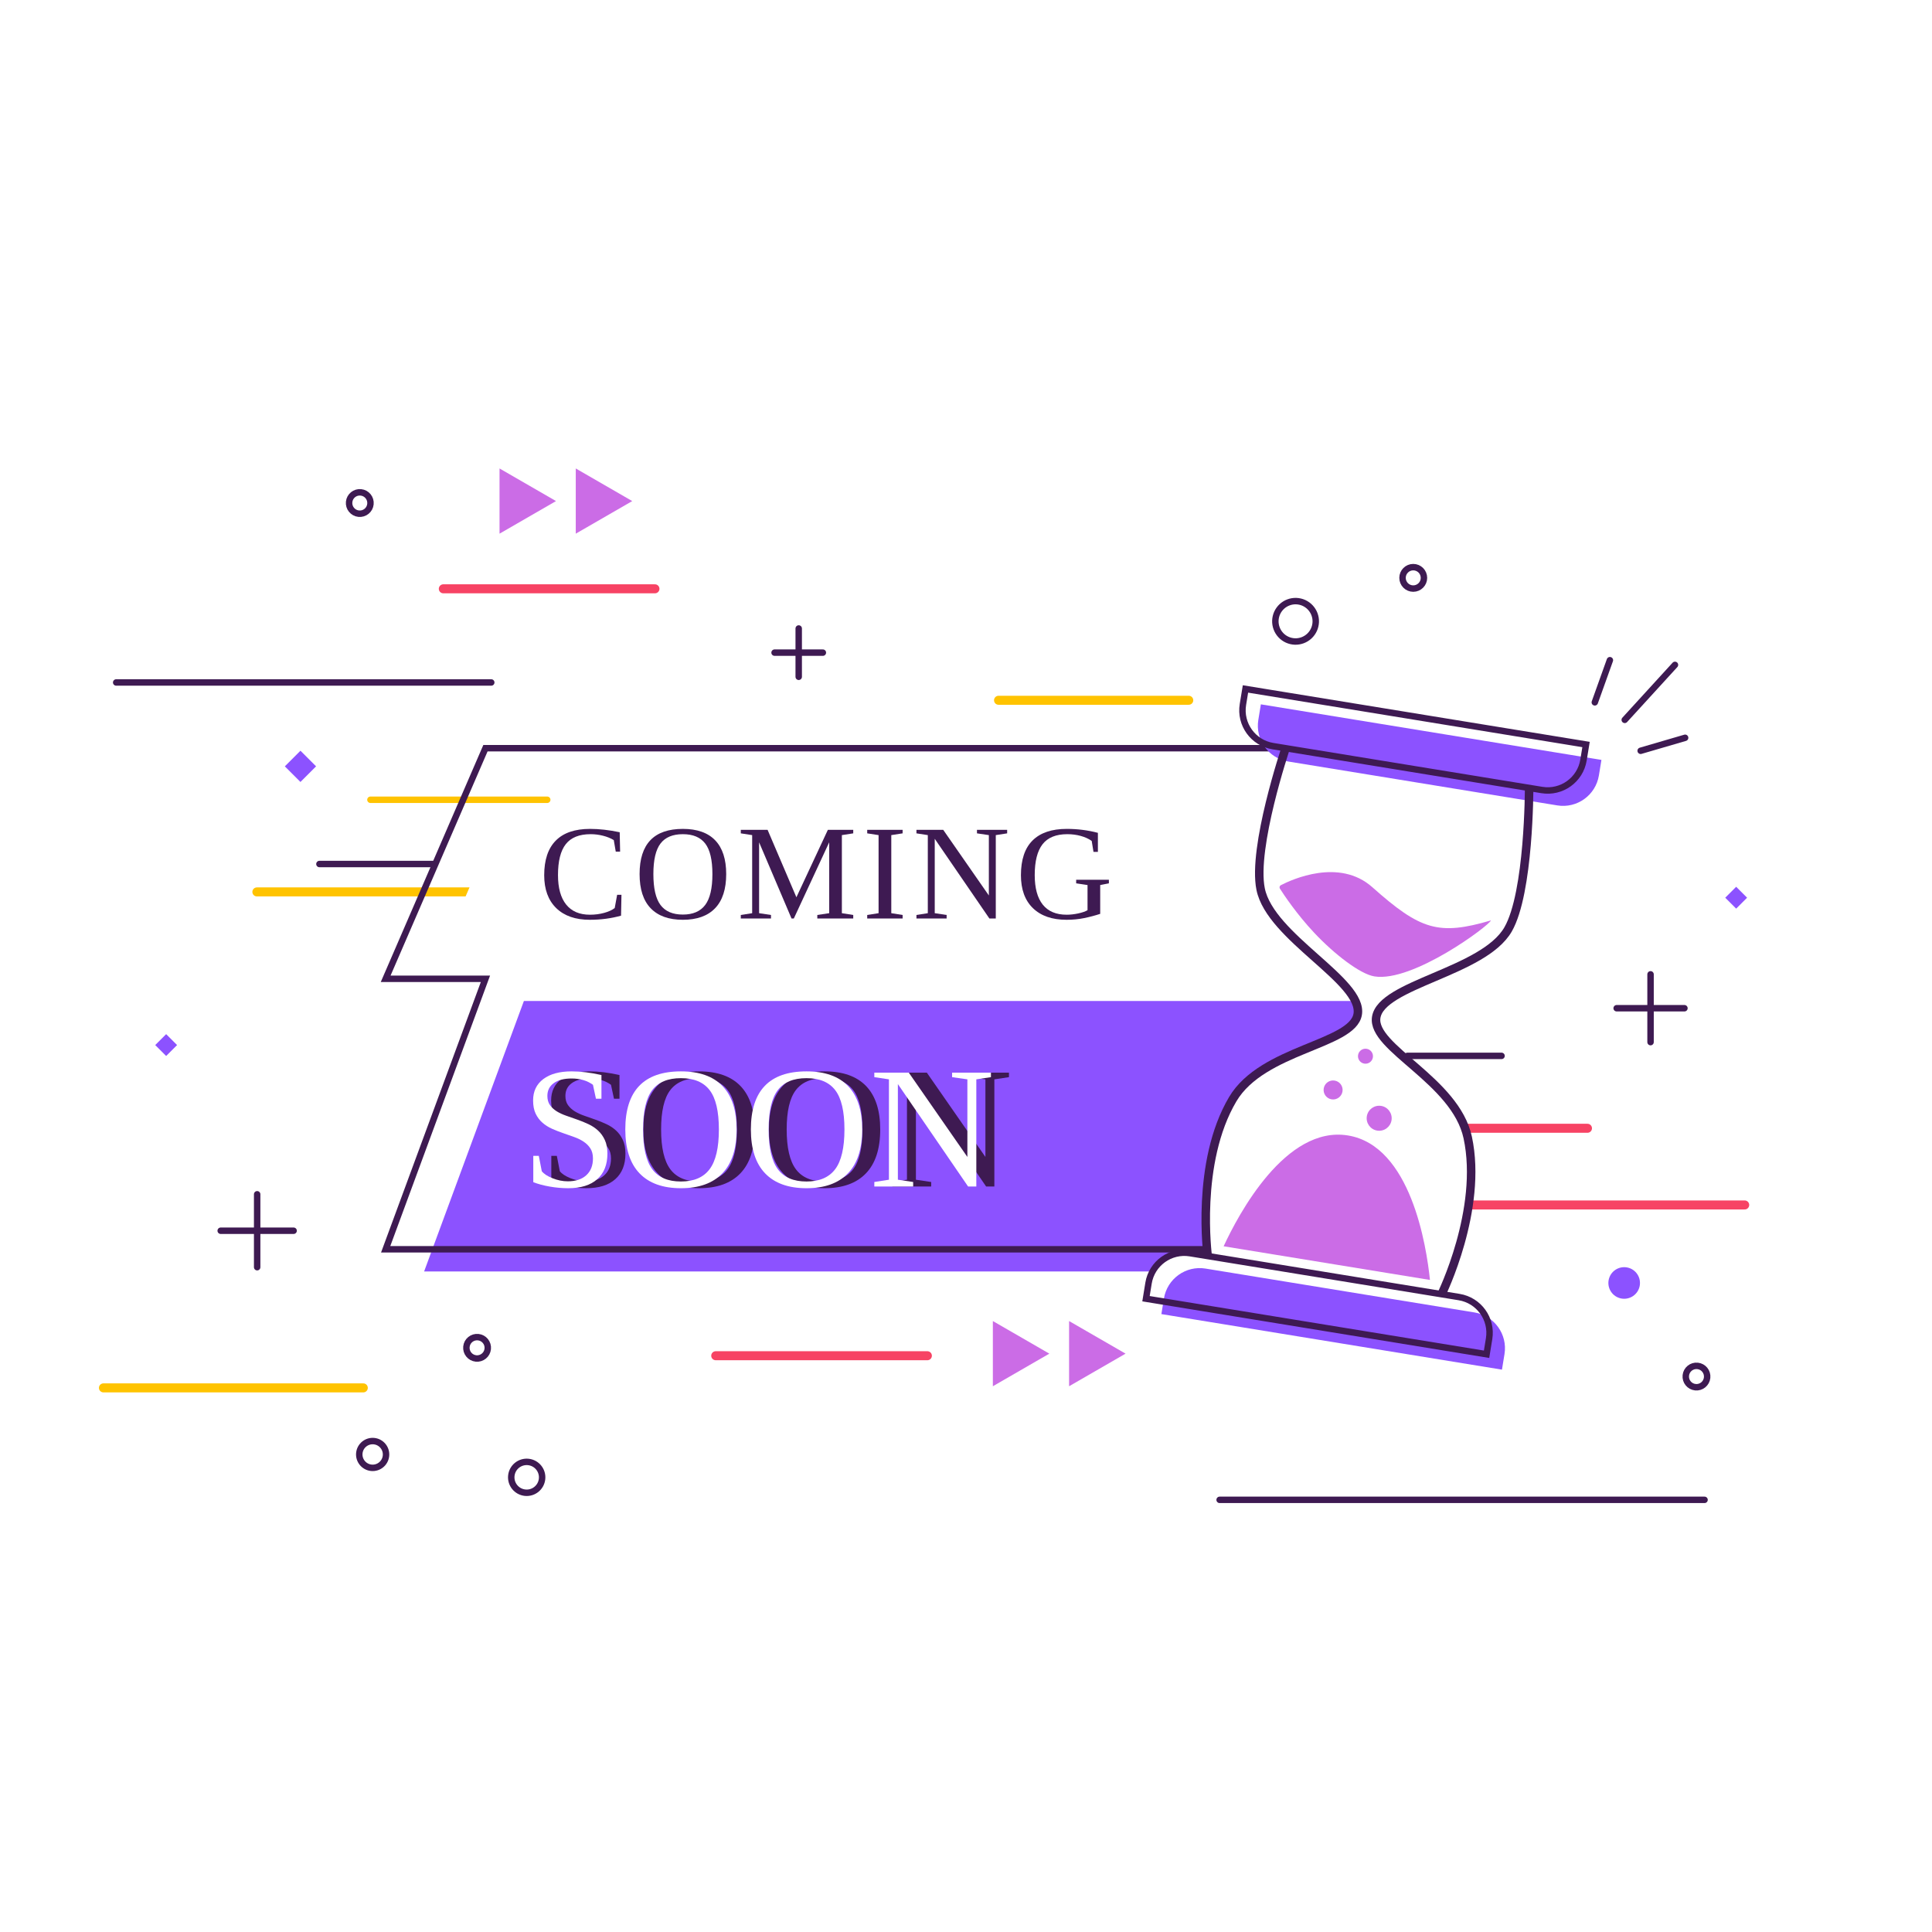<svg xmlns="http://www.w3.org/2000/svg" xmlns:xlink="http://www.w3.org/1999/xlink" width="1080" zoomAndPan="magnify" viewBox="0 0 810 810" height="1080" preserveAspectRatio="xMidYMid meet" version="1.0"><defs><g/><clipPath id="cce79d5eeb"><path d="M 0 144.895 L 810 144.895 L 810 684.895 L 0 684.895 Z M 0 144.895 " clip-rule="nonzero"/></clipPath></defs><rect x="-81" width="972" fill="#ffffff" y="-81" height="972" fill-opacity="1"/><rect x="-81" width="972" fill="#ffffff" y="-81" height="972" fill-opacity="1"/><g clip-path="url(#cce79d5eeb)"><path fill="#ffffff" d="M 0 144.895 L 810 144.895 L 810 684.895 L 0 684.895 Z M 0 144.895 " fill-opacity="1" fill-rule="nonzero"/></g><path stroke-linecap="round" transform="matrix(1.08, 0, 0, 1.08, 0, 144.896)" fill="none" stroke-linejoin="miter" d="M 636.9 157.29 L 654.163 152.248 " stroke="#3e1a52" stroke-width="2.5" stroke-opacity="1" stroke-miterlimit="10"/><path stroke-linecap="round" transform="matrix(1.08, 0, 0, 1.08, 0, 144.896)" fill="none" stroke-linejoin="miter" d="M 624.957 122.123 L 619.101 138.486 " stroke="#3e1a52" stroke-width="2.5" stroke-opacity="1" stroke-miterlimit="10"/><path stroke-linecap="round" transform="matrix(1.08, 0, 0, 1.08, 0, 144.896)" fill="none" stroke-linejoin="miter" d="M 630.722 145.286 L 650.221 123.943 " stroke="#3e1a52" stroke-width="2.5" stroke-opacity="1" stroke-miterlimit="10"/><path fill="#cb6ce6" d="M 439.938 567.523 L 416.262 553.855 L 416.262 581.191 Z M 439.938 567.523 " fill-opacity="1" fill-rule="nonzero"/><path fill="#cb6ce6" d="M 471.898 567.523 L 448.219 553.855 L 448.219 581.191 Z M 471.898 567.523 " fill-opacity="1" fill-rule="nonzero"/><path fill="#cb6ce6" d="M 233.105 210.078 L 209.43 196.406 L 209.43 223.746 Z M 233.105 210.078 " fill-opacity="1" fill-rule="nonzero"/><path fill="#cb6ce6" d="M 265.07 210.078 L 241.391 196.406 L 241.391 223.746 Z M 265.07 210.078 " fill-opacity="1" fill-rule="nonzero"/><path stroke-linecap="round" transform="matrix(1.08, 0, 0, 1.08, 0, 144.896)" fill="none" stroke-linejoin="miter" d="M 300.684 119.19 L 319.437 119.19 " stroke="#3e1a52" stroke-width="2.5" stroke-opacity="1" stroke-miterlimit="10"/><path stroke-linecap="round" transform="matrix(1.08, 0, 0, 1.08, 0, 144.896)" fill="none" stroke-linejoin="miter" d="M 310.059 128.569 L 310.059 109.815 " stroke="#3e1a52" stroke-width="2.5" stroke-opacity="1" stroke-miterlimit="10"/><path stroke-linecap="round" transform="matrix(1.08, 0, 0, 1.08, 0, 144.896)" fill="none" stroke-linejoin="miter" d="M 627.582 257.229 L 653.899 257.229 " stroke="#3e1a52" stroke-width="2.5" stroke-opacity="1" stroke-miterlimit="10"/><path stroke-linecap="round" transform="matrix(1.08, 0, 0, 1.08, 0, 144.896)" fill="none" stroke-linejoin="miter" d="M 640.741 270.387 L 640.741 244.071 " stroke="#3e1a52" stroke-width="2.5" stroke-opacity="1" stroke-miterlimit="10"/><path stroke-linecap="round" transform="matrix(1.08, 0, 0, 1.08, 0, 144.896)" fill="none" stroke-linejoin="miter" d="M 85.673 343.608 L 113.983 343.608 " stroke="#3e1a52" stroke-width="2.5" stroke-opacity="1" stroke-miterlimit="10"/><path stroke-linecap="round" transform="matrix(1.08, 0, 0, 1.08, 0, 144.896)" fill="none" stroke-linejoin="miter" d="M 99.83 357.761 L 99.83 329.451 " stroke="#3e1a52" stroke-width="2.5" stroke-opacity="1" stroke-miterlimit="10"/><path stroke-linecap="round" transform="matrix(1.08, 0, 0, 1.08, 0, 144.896)" fill="none" stroke-linejoin="miter" d="M 172.096 94.411 L 254.25 94.411 " stroke="#f74364" stroke-width="3.5" stroke-opacity="1" stroke-miterlimit="10"/><path stroke-linecap="round" transform="matrix(1.08, 0, 0, 1.08, 0, 144.896)" fill="none" stroke-linejoin="miter" d="M 277.847 392.128 L 360.004 392.128 " stroke="#f74364" stroke-width="3.5" stroke-opacity="1" stroke-miterlimit="10"/><path stroke-linecap="round" transform="matrix(1.08, 0, 0, 1.08, 0, 144.896)" fill="none" stroke-linejoin="miter" d="M 45.103 130.771 L 190.705 130.771 " stroke="#3e1a52" stroke-width="2.5" stroke-opacity="1" stroke-miterlimit="10"/><path stroke-linecap="round" transform="matrix(1.08, 0, 0, 1.08, 0, 144.896)" fill="none" stroke-linejoin="miter" d="M 99.722 212.076 L 192.278 212.076 " stroke="#ffc300" stroke-width="3.5" stroke-opacity="1" stroke-miterlimit="10"/><path stroke-linecap="round" transform="matrix(1.08, 0, 0, 1.08, 0, 144.896)" fill="none" stroke-linejoin="miter" d="M 123.998 201.247 L 168.555 201.247 " stroke="#3e1a52" stroke-width="2.5" stroke-opacity="1" stroke-miterlimit="10"/><path stroke-linecap="round" transform="matrix(1.08, 0, 0, 1.08, 0, 144.896)" fill="none" stroke-linejoin="miter" d="M 546.343 275.729 L 582.896 275.729 " stroke="#3e1a52" stroke-width="2.5" stroke-opacity="1" stroke-miterlimit="10"/><path fill="#ffffff" d="M 562.609 403.863 L 604.168 307.812 C 604.168 307.375 604.168 307.156 604.168 307.188 L 224.902 307.188 L 183.074 403.863 Z M 562.609 403.863 " fill-opacity="1" fill-rule="nonzero"/><path fill="#8c52ff" d="M 581.395 455.297 C 578.465 452.977 575.969 450.086 574.285 446.734 C 572.664 443.508 571.82 439.965 571.602 436.367 C 571.25 430.73 572.27 425.086 573.953 419.664 L 219.645 419.664 L 177.812 533.07 L 553.027 533.07 L 583.953 457.125 C 583.074 456.551 582.219 455.949 581.395 455.297 Z M 581.395 455.297 " fill-opacity="1" fill-rule="nonzero"/><path stroke-linecap="round" transform="matrix(1.08, 0, 0, 1.08, 0, 144.896)" fill="none" stroke-linejoin="miter" d="M 143.801 176.304 L 212.435 176.304 " stroke="#ffc300" stroke-width="2.5" stroke-opacity="1" stroke-miterlimit="10"/><path stroke-linecap="butt" transform="matrix(1.08, 0, 0, 1.08, 0, 144.896)" fill="none" stroke-linejoin="miter" d="M 539.62 156.871 C 539.62 156.466 539.62 156.267 539.62 156.296 L 188.448 156.296 L 149.714 245.807 L 188.448 245.807 L 149.714 350.816 L 501.136 350.816 L 539.62 246.487 C 539.62 246.259 539.62 246.035 539.62 245.807 " stroke="#3e1a52" stroke-width="2.5" stroke-opacity="1" stroke-miterlimit="10"/><g fill="#ffffff" fill-opacity="1"><g transform="translate(231.231, 385.077)"><g><path d="M 21.438 0.547 C 15.414 0.547 10.723 -1.086 7.359 -4.359 C 4.004 -7.641 2.328 -12.234 2.328 -18.141 C 2.328 -24.535 3.941 -29.367 7.172 -32.641 C 10.398 -35.922 15.191 -37.562 21.547 -37.562 C 25.41 -37.562 29.555 -37.094 33.984 -36.156 L 34.156 -28.031 L 32.328 -28.031 L 31.5 -32.859 C 30.207 -33.648 28.707 -34.258 27 -34.688 C 25.289 -35.125 23.551 -35.344 21.781 -35.344 C 17.031 -35.344 13.562 -33.945 11.375 -31.156 C 9.195 -28.375 8.109 -24.055 8.109 -18.203 C 8.109 -12.805 9.25 -8.688 11.531 -5.844 C 13.812 -3 17.133 -1.578 21.5 -1.578 C 23.602 -1.578 25.586 -1.832 27.453 -2.344 C 29.316 -2.852 30.797 -3.531 31.891 -4.375 L 32.906 -9.922 L 34.719 -9.922 L 34.547 -1.188 C 30.484 -0.031 26.113 0.547 21.438 0.547 Z M 21.438 0.547 "/></g></g></g><g fill="#ffffff" fill-opacity="1"><g transform="translate(271.222, 385.077)"><g><path d="M 8.109 -18.609 C 8.109 -12.648 9.102 -8.332 11.094 -5.656 C 13.094 -2.977 16.219 -1.641 20.469 -1.641 C 24.695 -1.641 27.816 -2.977 29.828 -5.656 C 31.848 -8.332 32.859 -12.648 32.859 -18.609 C 32.859 -24.547 31.852 -28.816 29.844 -31.422 C 27.844 -34.035 24.719 -35.344 20.469 -35.344 C 16.207 -35.344 13.082 -34.035 11.094 -31.422 C 9.102 -28.816 8.109 -24.547 8.109 -18.609 Z M 2.328 -18.609 C 2.328 -31.242 8.375 -37.562 20.469 -37.562 C 26.457 -37.562 30.984 -35.957 34.047 -32.75 C 37.109 -29.551 38.641 -24.836 38.641 -18.609 C 38.641 -12.297 37.086 -7.523 33.984 -4.297 C 30.891 -1.066 26.383 0.547 20.469 0.547 C 14.582 0.547 10.086 -1.062 6.984 -4.281 C 3.879 -7.5 2.328 -12.273 2.328 -18.609 Z M 2.328 -18.609 "/></g></g></g><g fill="#ffffff" fill-opacity="1"><g transform="translate(314.343, 385.077)"><g><path d="M 23.875 0 L 22.906 0 L 9.312 -31.938 L 9.312 -2.219 L 14.297 -1.469 L 14.297 0 L 1.641 0 L 1.641 -1.469 L 6.406 -2.219 L 6.406 -34.953 L 1.641 -35.688 L 1.641 -37.156 L 12.875 -37.156 L 24.953 -8.891 L 38.141 -37.156 L 48.781 -37.156 L 48.781 -35.688 L 44.016 -34.953 L 44.016 -2.219 L 48.781 -1.469 L 48.781 0 L 33.719 0 L 33.719 -1.469 L 38.703 -2.219 L 38.703 -31.938 Z M 23.875 0 "/></g></g></g><g fill="#ffffff" fill-opacity="1"><g transform="translate(366.935, 385.077)"><g><path d="M 12.141 -2.219 L 16.891 -1.469 L 16.891 0 L 2.047 0 L 2.047 -1.469 L 6.812 -2.219 L 6.812 -34.953 L 2.047 -35.688 L 2.047 -37.156 L 16.891 -37.156 L 16.891 -35.688 L 12.141 -34.953 Z M 12.141 -2.219 "/></g></g></g><g fill="#ffffff" fill-opacity="1"><g transform="translate(387.982, 385.077)"><g><path d="M 32 -34.953 L 27.016 -35.688 L 27.016 -37.156 L 39.672 -37.156 L 39.672 -35.688 L 34.906 -34.953 L 34.906 0 L 32.219 0 L 9.312 -33.406 L 9.312 -2.219 L 14.297 -1.469 L 14.297 0 L 1.641 0 L 1.641 -1.469 L 6.406 -2.219 L 6.406 -34.953 L 1.641 -35.688 L 1.641 -37.156 L 12.875 -37.156 L 32 -9.641 Z M 32 -34.953 "/></g></g></g><g fill="#ffffff" fill-opacity="1"><g transform="translate(431.103, 385.077)"><g><path d="M 35.562 -1.938 C 33.426 -1.238 31.203 -0.648 28.891 -0.172 C 26.586 0.305 24.102 0.547 21.438 0.547 C 15.414 0.547 10.723 -1.078 7.359 -4.328 C 4.004 -7.578 2.328 -12.18 2.328 -18.141 C 2.328 -24.641 3.957 -29.5 7.219 -32.719 C 10.477 -35.945 15.254 -37.562 21.547 -37.562 C 26.055 -37.562 30.406 -37.008 34.594 -35.906 L 34.594 -27.922 L 32.75 -27.922 L 32 -32.516 C 30.719 -33.422 29.188 -34.117 27.406 -34.609 C 25.625 -35.098 23.75 -35.344 21.781 -35.344 C 17.051 -35.344 13.586 -33.938 11.391 -31.125 C 9.203 -28.312 8.109 -24.004 8.109 -18.203 C 8.109 -12.754 9.234 -8.617 11.484 -5.797 C 13.742 -2.984 17.082 -1.578 21.5 -1.578 C 23.051 -1.578 24.676 -1.758 26.375 -2.125 C 28.07 -2.5 29.363 -2.945 30.25 -3.469 L 30.25 -14.016 L 25.484 -14.734 L 25.484 -16.234 L 39.203 -16.234 L 39.203 -14.734 L 35.562 -14.016 Z M 35.562 -1.938 "/></g></g></g><g fill="#3e1a52" fill-opacity="1"><g transform="translate(225.831, 385.077)"><g><path d="M 21.438 0.547 C 15.414 0.547 10.723 -1.086 7.359 -4.359 C 4.004 -7.641 2.328 -12.234 2.328 -18.141 C 2.328 -24.535 3.941 -29.367 7.172 -32.641 C 10.398 -35.922 15.191 -37.562 21.547 -37.562 C 25.41 -37.562 29.555 -37.094 33.984 -36.156 L 34.156 -28.031 L 32.328 -28.031 L 31.5 -32.859 C 30.207 -33.648 28.707 -34.258 27 -34.688 C 25.289 -35.125 23.551 -35.344 21.781 -35.344 C 17.031 -35.344 13.562 -33.945 11.375 -31.156 C 9.195 -28.375 8.109 -24.055 8.109 -18.203 C 8.109 -12.805 9.25 -8.688 11.531 -5.844 C 13.812 -3 17.133 -1.578 21.5 -1.578 C 23.602 -1.578 25.586 -1.832 27.453 -2.344 C 29.316 -2.852 30.797 -3.531 31.891 -4.375 L 32.906 -9.922 L 34.719 -9.922 L 34.547 -1.188 C 30.484 -0.031 26.113 0.547 21.438 0.547 Z M 21.438 0.547 "/></g></g></g><g fill="#3e1a52" fill-opacity="1"><g transform="translate(265.822, 385.077)"><g><path d="M 8.109 -18.609 C 8.109 -12.648 9.102 -8.332 11.094 -5.656 C 13.094 -2.977 16.219 -1.641 20.469 -1.641 C 24.695 -1.641 27.816 -2.977 29.828 -5.656 C 31.848 -8.332 32.859 -12.648 32.859 -18.609 C 32.859 -24.547 31.852 -28.816 29.844 -31.422 C 27.844 -34.035 24.719 -35.344 20.469 -35.344 C 16.207 -35.344 13.082 -34.035 11.094 -31.422 C 9.102 -28.816 8.109 -24.547 8.109 -18.609 Z M 2.328 -18.609 C 2.328 -31.242 8.375 -37.562 20.469 -37.562 C 26.457 -37.562 30.984 -35.957 34.047 -32.75 C 37.109 -29.551 38.641 -24.836 38.641 -18.609 C 38.641 -12.297 37.086 -7.523 33.984 -4.297 C 30.891 -1.066 26.383 0.547 20.469 0.547 C 14.582 0.547 10.086 -1.062 6.984 -4.281 C 3.879 -7.5 2.328 -12.273 2.328 -18.609 Z M 2.328 -18.609 "/></g></g></g><g fill="#3e1a52" fill-opacity="1"><g transform="translate(308.943, 385.077)"><g><path d="M 23.875 0 L 22.906 0 L 9.312 -31.938 L 9.312 -2.219 L 14.297 -1.469 L 14.297 0 L 1.641 0 L 1.641 -1.469 L 6.406 -2.219 L 6.406 -34.953 L 1.641 -35.688 L 1.641 -37.156 L 12.875 -37.156 L 24.953 -8.891 L 38.141 -37.156 L 48.781 -37.156 L 48.781 -35.688 L 44.016 -34.953 L 44.016 -2.219 L 48.781 -1.469 L 48.781 0 L 33.719 0 L 33.719 -1.469 L 38.703 -2.219 L 38.703 -31.938 Z M 23.875 0 "/></g></g></g><g fill="#3e1a52" fill-opacity="1"><g transform="translate(361.535, 385.077)"><g><path d="M 12.141 -2.219 L 16.891 -1.469 L 16.891 0 L 2.047 0 L 2.047 -1.469 L 6.812 -2.219 L 6.812 -34.953 L 2.047 -35.688 L 2.047 -37.156 L 16.891 -37.156 L 16.891 -35.688 L 12.141 -34.953 Z M 12.141 -2.219 "/></g></g></g><g fill="#3e1a52" fill-opacity="1"><g transform="translate(382.582, 385.077)"><g><path d="M 32 -34.953 L 27.016 -35.688 L 27.016 -37.156 L 39.672 -37.156 L 39.672 -35.688 L 34.906 -34.953 L 34.906 0 L 32.219 0 L 9.312 -33.406 L 9.312 -2.219 L 14.297 -1.469 L 14.297 0 L 1.641 0 L 1.641 -1.469 L 6.406 -2.219 L 6.406 -34.953 L 1.641 -35.688 L 1.641 -37.156 L 12.875 -37.156 L 32 -9.641 Z M 32 -34.953 "/></g></g></g><g fill="#3e1a52" fill-opacity="1"><g transform="translate(425.703, 385.077)"><g><path d="M 35.562 -1.938 C 33.426 -1.238 31.203 -0.648 28.891 -0.172 C 26.586 0.305 24.102 0.547 21.438 0.547 C 15.414 0.547 10.723 -1.078 7.359 -4.328 C 4.004 -7.578 2.328 -12.18 2.328 -18.141 C 2.328 -24.641 3.957 -29.5 7.219 -32.719 C 10.477 -35.945 15.254 -37.562 21.547 -37.562 C 26.055 -37.562 30.406 -37.008 34.594 -35.906 L 34.594 -27.922 L 32.75 -27.922 L 32 -32.516 C 30.719 -33.422 29.188 -34.117 27.406 -34.609 C 25.625 -35.098 23.75 -35.344 21.781 -35.344 C 17.051 -35.344 13.586 -33.938 11.391 -31.125 C 9.203 -28.312 8.109 -24.004 8.109 -18.203 C 8.109 -12.754 9.234 -8.617 11.484 -5.797 C 13.742 -2.984 17.082 -1.578 21.5 -1.578 C 23.051 -1.578 24.676 -1.758 26.375 -2.125 C 28.07 -2.5 29.363 -2.945 30.25 -3.469 L 30.25 -14.016 L 25.484 -14.734 L 25.484 -16.234 L 39.203 -16.234 L 39.203 -14.734 L 35.562 -14.016 Z M 35.562 -1.938 "/></g></g></g><g fill="#3e1a52" fill-opacity="1"><g transform="translate(226.19, 497.445)"><g><path d="M 4.953 -12.844 L 7.266 -12.844 L 8.516 -6.406 C 9.391 -5.289 10.898 -4.305 13.047 -3.453 C 15.191 -2.598 17.312 -2.172 19.406 -2.172 C 22.727 -2.172 25.316 -3.02 27.172 -4.719 C 29.035 -6.414 29.969 -8.758 29.969 -11.75 C 29.969 -13.457 29.602 -14.867 28.875 -15.984 C 28.156 -17.098 27.207 -18.039 26.031 -18.812 C 24.863 -19.582 23.531 -20.234 22.031 -20.766 C 20.539 -21.305 19.004 -21.848 17.422 -22.391 C 15.848 -22.93 14.312 -23.535 12.812 -24.203 C 11.32 -24.867 9.988 -25.711 8.812 -26.734 C 7.633 -27.754 6.68 -29.016 5.953 -30.516 C 5.234 -32.023 4.875 -33.883 4.875 -36.094 C 4.875 -39.895 6.297 -42.875 9.141 -45.031 C 11.992 -47.188 15.945 -48.266 21 -48.266 C 24.844 -48.266 29.02 -47.754 33.531 -46.734 L 33.531 -36.812 L 31.219 -36.812 L 29.969 -42.641 C 27.551 -44.398 24.562 -45.281 21 -45.281 C 17.82 -45.281 15.336 -44.633 13.547 -43.344 C 11.754 -42.051 10.859 -40.266 10.859 -37.984 C 10.859 -36.441 11.219 -35.16 11.938 -34.141 C 12.664 -33.117 13.613 -32.242 14.781 -31.516 C 15.957 -30.797 17.301 -30.176 18.812 -29.656 C 20.32 -29.133 21.863 -28.594 23.438 -28.031 C 25.02 -27.477 26.562 -26.848 28.062 -26.141 C 29.57 -25.441 30.914 -24.551 32.094 -23.469 C 33.27 -22.395 34.219 -21.078 34.938 -19.516 C 35.664 -17.961 36.031 -16.051 36.031 -13.781 C 36.031 -9.176 34.613 -5.609 31.781 -3.078 C 28.957 -0.547 24.891 0.719 19.578 0.719 C 17.016 0.719 14.438 0.488 11.844 0.031 C 9.258 -0.414 6.961 -1.031 4.953 -1.812 Z M 4.953 -12.844 "/></g></g></g><g fill="#3e1a52" fill-opacity="1"><g transform="translate(266.735, 497.445)"><g><path d="M 10.438 -23.922 C 10.438 -16.254 11.719 -10.695 14.281 -7.25 C 16.844 -3.812 20.852 -2.094 26.312 -2.094 C 31.738 -2.094 35.742 -3.812 38.328 -7.25 C 40.922 -10.695 42.219 -16.254 42.219 -23.922 C 42.219 -31.535 40.93 -37.02 38.359 -40.375 C 35.785 -43.738 31.77 -45.422 26.312 -45.422 C 20.82 -45.422 16.801 -43.738 14.25 -40.375 C 11.707 -37.02 10.438 -31.535 10.438 -23.922 Z M 2.984 -23.922 C 2.984 -40.148 10.758 -48.266 26.312 -48.266 C 34 -48.266 39.812 -46.207 43.75 -42.094 C 47.688 -37.977 49.656 -31.922 49.656 -23.922 C 49.656 -15.805 47.66 -9.672 43.672 -5.516 C 39.691 -1.359 33.906 0.719 26.312 0.719 C 18.738 0.719 12.957 -1.352 8.969 -5.5 C 4.977 -9.645 2.984 -15.785 2.984 -23.922 Z M 2.984 -23.922 "/></g></g></g><g fill="#3e1a52" fill-opacity="1"><g transform="translate(319.382, 497.445)"><g><path d="M 10.438 -23.922 C 10.438 -16.254 11.719 -10.695 14.281 -7.25 C 16.844 -3.812 20.852 -2.094 26.312 -2.094 C 31.738 -2.094 35.742 -3.812 38.328 -7.25 C 40.922 -10.695 42.219 -16.254 42.219 -23.922 C 42.219 -31.535 40.93 -37.02 38.359 -40.375 C 35.785 -43.738 31.77 -45.422 26.312 -45.422 C 20.82 -45.422 16.801 -43.738 14.25 -40.375 C 11.707 -37.02 10.438 -31.535 10.438 -23.922 Z M 2.984 -23.922 C 2.984 -40.148 10.758 -48.266 26.312 -48.266 C 34 -48.266 39.812 -46.207 43.75 -42.094 C 47.688 -37.977 49.656 -31.922 49.656 -23.922 C 49.656 -15.805 47.66 -9.672 43.672 -5.516 C 39.691 -1.359 33.906 0.719 26.312 0.719 C 18.738 0.719 12.957 -1.352 8.969 -5.5 C 4.977 -9.645 2.984 -15.785 2.984 -23.922 Z M 2.984 -23.922 "/></g></g></g><g fill="#3e1a52" fill-opacity="1"><g transform="translate(372.03, 497.445)"><g><path d="M 41.109 -44.922 L 34.703 -45.844 L 34.703 -47.734 L 50.984 -47.734 L 50.984 -45.844 L 44.859 -44.922 L 44.859 0 L 41.406 0 L 11.969 -42.938 L 11.969 -2.844 L 18.375 -1.891 L 18.375 0 L 2.094 0 L 2.094 -1.891 L 8.219 -2.844 L 8.219 -44.922 L 2.094 -45.844 L 2.094 -47.734 L 16.547 -47.734 L 41.109 -12.391 Z M 41.109 -44.922 "/></g></g></g><g fill="#ffffff" fill-opacity="1"><g transform="translate(218.63, 497.445)"><g><path d="M 4.953 -12.844 L 7.266 -12.844 L 8.516 -6.406 C 9.391 -5.289 10.898 -4.305 13.047 -3.453 C 15.191 -2.598 17.312 -2.172 19.406 -2.172 C 22.727 -2.172 25.316 -3.02 27.172 -4.719 C 29.035 -6.414 29.969 -8.758 29.969 -11.75 C 29.969 -13.457 29.602 -14.867 28.875 -15.984 C 28.156 -17.098 27.207 -18.039 26.031 -18.812 C 24.863 -19.582 23.531 -20.234 22.031 -20.766 C 20.539 -21.305 19.004 -21.848 17.422 -22.391 C 15.848 -22.93 14.312 -23.535 12.812 -24.203 C 11.32 -24.867 9.988 -25.711 8.812 -26.734 C 7.633 -27.754 6.68 -29.016 5.953 -30.516 C 5.234 -32.023 4.875 -33.883 4.875 -36.094 C 4.875 -39.895 6.297 -42.875 9.141 -45.031 C 11.992 -47.188 15.945 -48.266 21 -48.266 C 24.844 -48.266 29.02 -47.754 33.531 -46.734 L 33.531 -36.812 L 31.219 -36.812 L 29.969 -42.641 C 27.551 -44.398 24.562 -45.281 21 -45.281 C 17.82 -45.281 15.336 -44.633 13.547 -43.344 C 11.754 -42.051 10.859 -40.266 10.859 -37.984 C 10.859 -36.441 11.219 -35.16 11.938 -34.141 C 12.664 -33.117 13.613 -32.242 14.781 -31.516 C 15.957 -30.797 17.301 -30.176 18.812 -29.656 C 20.32 -29.133 21.863 -28.594 23.438 -28.031 C 25.02 -27.477 26.562 -26.848 28.062 -26.141 C 29.57 -25.441 30.914 -24.551 32.094 -23.469 C 33.27 -22.395 34.219 -21.078 34.938 -19.516 C 35.664 -17.961 36.031 -16.051 36.031 -13.781 C 36.031 -9.176 34.613 -5.609 31.781 -3.078 C 28.957 -0.547 24.891 0.719 19.578 0.719 C 17.016 0.719 14.438 0.488 11.844 0.031 C 9.258 -0.414 6.961 -1.031 4.953 -1.812 Z M 4.953 -12.844 "/></g></g></g><g fill="#ffffff" fill-opacity="1"><g transform="translate(259.175, 497.445)"><g><path d="M 10.438 -23.922 C 10.438 -16.254 11.719 -10.695 14.281 -7.25 C 16.844 -3.812 20.852 -2.094 26.312 -2.094 C 31.738 -2.094 35.742 -3.812 38.328 -7.25 C 40.922 -10.695 42.219 -16.254 42.219 -23.922 C 42.219 -31.535 40.93 -37.02 38.359 -40.375 C 35.785 -43.738 31.77 -45.422 26.312 -45.422 C 20.82 -45.422 16.801 -43.738 14.25 -40.375 C 11.707 -37.02 10.438 -31.535 10.438 -23.922 Z M 2.984 -23.922 C 2.984 -40.148 10.758 -48.266 26.312 -48.266 C 34 -48.266 39.812 -46.207 43.75 -42.094 C 47.688 -37.977 49.656 -31.922 49.656 -23.922 C 49.656 -15.805 47.66 -9.672 43.672 -5.516 C 39.691 -1.359 33.906 0.719 26.312 0.719 C 18.738 0.719 12.957 -1.352 8.969 -5.5 C 4.977 -9.645 2.984 -15.785 2.984 -23.922 Z M 2.984 -23.922 "/></g></g></g><g fill="#ffffff" fill-opacity="1"><g transform="translate(311.822, 497.445)"><g><path d="M 10.438 -23.922 C 10.438 -16.254 11.719 -10.695 14.281 -7.25 C 16.844 -3.812 20.852 -2.094 26.312 -2.094 C 31.738 -2.094 35.742 -3.812 38.328 -7.25 C 40.922 -10.695 42.219 -16.254 42.219 -23.922 C 42.219 -31.535 40.93 -37.02 38.359 -40.375 C 35.785 -43.738 31.77 -45.422 26.312 -45.422 C 20.82 -45.422 16.801 -43.738 14.25 -40.375 C 11.707 -37.02 10.438 -31.535 10.438 -23.922 Z M 2.984 -23.922 C 2.984 -40.148 10.758 -48.266 26.312 -48.266 C 34 -48.266 39.812 -46.207 43.75 -42.094 C 47.688 -37.977 49.656 -31.922 49.656 -23.922 C 49.656 -15.805 47.66 -9.672 43.672 -5.516 C 39.691 -1.359 33.906 0.719 26.312 0.719 C 18.738 0.719 12.957 -1.352 8.969 -5.5 C 4.977 -9.645 2.984 -15.785 2.984 -23.922 Z M 2.984 -23.922 "/></g></g></g><g fill="#ffffff" fill-opacity="1"><g transform="translate(364.47, 497.445)"><g><path d="M 41.109 -44.922 L 34.703 -45.844 L 34.703 -47.734 L 50.984 -47.734 L 50.984 -45.844 L 44.859 -44.922 L 44.859 0 L 41.406 0 L 11.969 -42.938 L 11.969 -2.844 L 18.375 -1.891 L 18.375 0 L 2.094 0 L 2.094 -1.891 L 8.219 -2.844 L 8.219 -44.922 L 2.094 -45.844 L 2.094 -47.734 L 16.547 -47.734 L 41.109 -12.391 Z M 41.109 -44.922 "/></g></g></g><path stroke-linecap="round" transform="matrix(1.08, 0, 0, 1.08, 0, 144.896)" fill="none" stroke-linejoin="miter" d="M 543.453 303.833 L 616.251 303.833 " stroke="#f74364" stroke-width="3.5" stroke-opacity="1" stroke-miterlimit="10"/><path stroke-linecap="round" transform="matrix(1.08, 0, 0, 1.08, 0, 144.896)" fill="none" stroke-linejoin="miter" d="M 537.93 333.6 L 677.29 333.6 " stroke="#f74364" stroke-width="3.5" stroke-opacity="1" stroke-miterlimit="10"/><path stroke-linecap="round" transform="matrix(1.08, 0, 0, 1.08, 0, 144.896)" fill="none" stroke-linejoin="miter" d="M 387.634 137.68 L 461.469 137.68 " stroke="#ffc300" stroke-width="3.5" stroke-opacity="1" stroke-miterlimit="10"/><path fill="#ffffff" d="M 604.309 542.785 C 604.309 542.785 621.863 507.102 615.344 476.871 C 610.18 452.938 575.027 439.41 576.98 426.555 C 579.113 412.539 621.914 407.605 632.262 389.676 C 641.148 374.27 641.09 330.344 641.09 330.344 L 539.008 313.691 C 539.008 313.691 524.992 355.32 528.523 372.754 C 532.633 393.043 571.648 411.324 569.215 425.289 C 566.984 438.102 529.352 439.754 516.852 460.805 C 501.062 487.395 506.367 526.809 506.367 526.809 Z M 604.309 542.785 " fill-opacity="1" fill-rule="nonzero"/><path fill="#ffffff" d="M 590.016 332.492 C 590.016 332.492 616.941 350.297 625.617 382.34 C 635.41 365.426 632.293 339.391 632.293 339.391 Z M 590.016 332.492 " fill-opacity="1" fill-rule="nonzero"/><path fill="#ffffff" d="M 611.754 543.801 L 577.738 538.254 L 533 530.953 L 498.98 525.406 C 490.695 524.055 482.879 529.676 481.527 537.965 L 480.465 544.484 L 529.488 552.48 L 574.227 559.781 L 623.25 567.777 L 624.312 561.258 C 625.664 552.969 620.043 545.152 611.754 543.801 Z M 611.754 543.801 " fill-opacity="1" fill-rule="nonzero"/><path fill="#8c52ff" d="M 622.383 310.594 L 577.645 303.297 L 528.621 295.297 L 527.559 301.816 C 526.207 310.105 531.828 317.922 540.117 319.273 L 574.133 324.82 L 618.871 332.121 L 652.887 337.668 C 661.176 339.02 668.988 333.398 670.344 325.109 L 671.406 318.59 Z M 622.383 310.594 " fill-opacity="1" fill-rule="nonzero"/><path fill="#8c52ff" d="M 618.211 550.254 L 584.191 544.707 L 539.453 537.406 L 505.438 531.859 C 497.148 530.508 489.332 536.129 487.98 544.418 L 486.918 550.938 L 535.941 558.934 L 580.68 566.234 L 629.703 574.23 L 630.766 567.711 C 632.121 559.422 626.496 551.609 618.211 550.254 Z M 618.211 550.254 " fill-opacity="1" fill-rule="nonzero"/><path stroke-linecap="butt" transform="matrix(1.08, 0, 0, 1.08, 0, 144.896)" fill="none" stroke-linejoin="miter" d="M 570.305 147.449 L 528.881 140.689 L 483.489 133.285 L 482.501 139.322 C 481.25 146.997 486.458 154.23 494.13 155.482 L 525.629 160.622 L 567.054 167.378 L 598.55 172.517 C 606.225 173.769 613.462 168.564 614.714 160.889 L 615.697 154.853 Z M 570.305 147.449 " stroke="#3e1a52" stroke-width="2.5" stroke-opacity="1" stroke-miterlimit="10"/><path stroke-linecap="butt" transform="matrix(1.08, 0, 0, 1.08, 0, 144.896)" fill="none" stroke-linejoin="miter" d="M 566.439 369.356 L 534.943 364.22 L 493.519 357.46 L 462.019 352.324 C 454.348 351.073 447.11 356.278 445.859 363.953 L 444.875 369.989 L 490.267 377.393 L 531.691 384.153 L 577.083 391.557 L 578.067 385.52 C 579.319 377.845 574.114 370.608 566.439 369.356 Z M 566.439 369.356 " stroke="#3e1a52" stroke-width="2.5" stroke-opacity="1" stroke-miterlimit="10"/><path stroke-linecap="butt" transform="matrix(1.08, 0, 0, 1.08, 0, 144.896)" fill="none" stroke-linejoin="miter" d="M 499.081 156.292 C 499.081 156.292 486.104 194.837 489.374 210.98 C 493.179 229.766 529.304 246.693 527.051 259.623 C 524.986 271.487 490.14 273.017 478.566 292.508 C 463.947 317.128 468.859 353.623 468.859 353.623 " stroke="#3e1a52" stroke-width="3.3" stroke-opacity="1" stroke-miterlimit="10"/><path stroke-linecap="butt" transform="matrix(1.08, 0, 0, 1.08, 0, 144.896)" fill="none" stroke-linejoin="miter" d="M 593.602 171.711 C 593.602 171.711 593.656 212.383 585.424 226.648 C 575.846 243.25 536.216 247.818 534.241 260.795 C 532.429 272.698 564.981 285.224 569.763 307.384 C 575.799 335.376 559.541 368.416 559.541 368.416 " stroke="#3e1a52" stroke-width="3.3" stroke-opacity="1" stroke-miterlimit="10"/><path fill="#cb6ce6" d="M 536.996 371.121 C 536.469 371.395 536.293 372.059 536.609 372.559 C 538.309 375.223 543.641 383.246 550.996 391.082 C 559.379 400.008 570.215 408.383 576.207 409.359 C 592.352 411.996 624.539 387.922 625.082 385.887 C 603.211 392.305 595.586 389.98 575.363 371.969 C 561.48 359.602 541.566 368.754 536.996 371.121 Z M 536.996 371.121 " fill-opacity="1" fill-rule="nonzero"/><path fill="#cb6ce6" d="M 599.516 536.621 C 598.062 522.508 591.539 480.355 565.141 476.047 C 538.992 471.781 519.195 509.164 513.012 522.508 Z M 599.516 536.621 " fill-opacity="1" fill-rule="nonzero"/><path fill="#cb6ce6" d="M 583.402 469.676 C 582.934 472.535 580.238 474.473 577.383 474.008 C 574.523 473.543 572.586 470.848 573.051 467.988 C 573.52 465.133 576.211 463.191 579.07 463.656 C 581.93 464.125 583.867 466.82 583.402 469.676 Z M 583.402 469.676 " fill-opacity="1" fill-rule="nonzero"/><path fill="#cb6ce6" d="M 562.844 457.609 C 562.488 459.781 560.441 461.258 558.27 460.902 C 556.098 460.547 554.625 458.5 554.98 456.328 C 555.332 454.156 557.383 452.684 559.555 453.039 C 561.727 453.391 563.199 455.438 562.844 457.609 Z M 562.844 457.609 " fill-opacity="1" fill-rule="nonzero"/><path fill="#cb6ce6" d="M 575.586 443.328 C 575.309 445.043 573.691 446.207 571.977 445.926 C 570.262 445.648 569.098 444.031 569.379 442.316 C 569.656 440.602 571.273 439.438 572.988 439.715 C 574.703 439.996 575.867 441.613 575.586 443.328 Z M 575.586 443.328 " fill-opacity="1" fill-rule="nonzero"/><path fill="#ffffff" d="M 586.305 452.062 C 586.305 452.062 603.07 459.926 608.262 478.32 C 612.594 493.68 608.707 504.875 608.707 504.875 C 608.707 504.875 603.934 485.254 601.586 479.211 C 595.355 463.188 586.305 452.062 586.305 452.062 Z M 586.305 452.062 " fill-opacity="1" fill-rule="nonzero"/><path stroke-linecap="round" transform="matrix(1.08, 0, 0, 1.08, 0, 144.896)" fill="none" stroke-linejoin="miter" d="M 40.155 404.61 L 141.03 404.61 " stroke="#ffc300" stroke-width="3.5" stroke-opacity="1" stroke-miterlimit="10"/><path stroke-linecap="round" transform="matrix(1.08, 0, 0, 1.08, 0, 144.896)" fill="none" stroke-linejoin="miter" d="M 473.456 448.075 L 661.701 448.075 " stroke="#3e1a52" stroke-width="2.5" stroke-opacity="1" stroke-miterlimit="10"/><path stroke-linecap="butt" transform="matrix(1.08, 0, 0, 1.08, 0, 144.896)" fill-opacity="1" fill="#ffffff" fill-rule="nonzero" stroke-linejoin="miter" d="M 189.341 389.484 C 189.102 391.77 187.059 393.43 184.773 393.192 C 182.487 392.957 180.827 390.909 181.066 388.624 C 181.301 386.341 183.348 384.681 185.634 384.916 C 187.92 385.155 189.58 387.198 189.341 389.484 Z M 189.341 389.484 " stroke="#3e1a52" stroke-width="2.5" stroke-opacity="1" stroke-miterlimit="10"/><path stroke-linecap="butt" transform="matrix(1.08, 0, 0, 1.08, 0, 144.896)" fill-opacity="1" fill="#ffffff" fill-rule="nonzero" stroke-linejoin="miter" d="M 143.808 61.537 C 143.573 63.822 141.526 65.483 139.24 65.248 C 136.957 65.009 135.294 62.965 135.532 60.679 C 135.771 58.393 137.815 56.733 140.101 56.972 C 142.386 57.207 144.047 59.254 143.808 61.537 Z M 143.808 61.537 " stroke="#3e1a52" stroke-width="2.5" stroke-opacity="1" stroke-miterlimit="10"/><path stroke-linecap="butt" transform="matrix(1.08, 0, 0, 1.08, 0, 144.896)" fill-opacity="1" fill="#ffffff" fill-rule="nonzero" stroke-linejoin="miter" d="M 662.706 400.642 C 662.467 402.925 660.424 404.589 658.138 404.35 C 655.852 404.111 654.192 402.068 654.431 399.782 C 654.666 397.496 656.709 395.836 658.995 396.074 C 661.281 396.309 662.941 398.357 662.706 400.642 Z M 662.706 400.642 " stroke="#3e1a52" stroke-width="2.5" stroke-opacity="1" stroke-miterlimit="10"/><path stroke-linecap="butt" transform="matrix(1.08, 0, 0, 1.08, 0, 144.896)" fill-opacity="1" fill="#ffffff" fill-rule="nonzero" stroke-linejoin="miter" d="M 552.778 90.161 C 552.778 92.461 550.915 94.324 548.618 94.324 C 546.322 94.324 544.459 92.457 544.459 90.161 C 544.459 87.864 546.322 86.001 548.618 86.001 C 550.919 86.001 552.778 87.864 552.778 90.161 Z M 552.778 90.161 " stroke="#3e1a52" stroke-width="2.5" stroke-opacity="1" stroke-miterlimit="10"/><path stroke-linecap="butt" transform="matrix(1.08, 0, 0, 1.08, 0, 144.896)" fill-opacity="1" fill="#ffffff" fill-rule="nonzero" stroke-linejoin="miter" d="M 210.428 439.951 C 210.088 443.25 207.136 445.644 203.841 445.3 C 200.546 444.957 198.152 442.009 198.495 438.714 C 198.835 435.415 201.787 433.025 205.082 433.365 C 208.377 433.708 210.771 436.656 210.428 439.951 Z M 210.428 439.951 " stroke="#3e1a52" stroke-width="2.5" stroke-opacity="1" stroke-miterlimit="10"/><path fill="#ffffff" d="M 166.039 449.402 C 166.039 452.613 163.438 455.215 160.227 455.215 C 157.02 455.215 154.418 452.613 154.418 449.402 C 154.418 446.195 157.02 443.594 160.227 443.594 C 163.438 443.594 166.039 446.195 166.039 449.402 Z M 166.039 449.402 " fill-opacity="1" fill-rule="nonzero"/><path fill="#8c52ff" d="M 687.566 537.891 C 687.566 538.324 687.523 538.754 687.441 539.184 C 687.355 539.609 687.23 540.023 687.062 540.426 C 686.895 540.824 686.691 541.207 686.449 541.57 C 686.207 541.93 685.934 542.266 685.625 542.574 C 685.32 542.879 684.984 543.156 684.621 543.398 C 684.262 543.637 683.879 543.844 683.477 544.008 C 683.074 544.176 682.66 544.301 682.234 544.387 C 681.809 544.473 681.379 544.512 680.941 544.512 C 680.508 544.512 680.078 544.473 679.652 544.387 C 679.223 544.301 678.809 544.176 678.41 544.008 C 678.008 543.844 677.625 543.637 677.262 543.398 C 676.902 543.156 676.566 542.879 676.258 542.574 C 675.953 542.266 675.676 541.93 675.438 541.57 C 675.195 541.207 674.988 540.824 674.824 540.426 C 674.656 540.023 674.531 539.609 674.445 539.184 C 674.363 538.754 674.32 538.324 674.32 537.891 C 674.32 537.453 674.363 537.023 674.445 536.598 C 674.531 536.172 674.656 535.758 674.824 535.355 C 674.988 534.953 675.195 534.57 675.438 534.211 C 675.676 533.848 675.953 533.512 676.258 533.207 C 676.566 532.898 676.902 532.625 677.262 532.383 C 677.625 532.141 678.008 531.938 678.41 531.77 C 678.809 531.605 679.223 531.477 679.652 531.395 C 680.078 531.309 680.508 531.266 680.941 531.266 C 681.379 531.266 681.809 531.309 682.234 531.395 C 682.66 531.477 683.074 531.605 683.477 531.77 C 683.879 531.938 684.262 532.141 684.621 532.383 C 684.984 532.625 685.32 532.898 685.625 533.207 C 685.934 533.512 686.207 533.848 686.449 534.211 C 686.691 534.57 686.895 534.953 687.062 535.355 C 687.23 535.758 687.355 536.172 687.441 536.598 C 687.523 537.023 687.566 537.453 687.566 537.891 Z M 687.566 537.891 " fill-opacity="1" fill-rule="nonzero"/><path stroke-linecap="butt" transform="matrix(0.247, -1.051, 1.051, 0.247, 306.549, 762.839)" fill-opacity="1" fill="#ffffff" fill-rule="nonzero" stroke-linejoin="miter" d="M 510.944 106.902 C 510.946 107.414 510.896 107.928 510.795 108.431 C 510.695 108.937 510.546 109.426 510.346 109.904 C 510.15 110.381 509.91 110.831 509.621 111.26 C 509.335 111.687 509.012 112.083 508.648 112.447 C 508.284 112.811 507.886 113.139 507.459 113.425 C 507.031 113.708 506.58 113.952 506.102 114.15 C 505.625 114.347 505.136 114.496 504.632 114.596 C 504.124 114.697 503.616 114.746 503.099 114.745 C 502.587 114.746 502.073 114.696 501.57 114.595 C 501.064 114.495 500.575 114.346 500.098 114.15 C 499.62 113.951 499.17 113.711 498.742 113.425 C 498.314 113.136 497.918 112.813 497.554 112.449 C 497.19 112.085 496.862 111.687 496.576 111.26 C 496.293 110.832 496.049 110.38 495.851 109.903 C 495.654 109.429 495.505 108.937 495.405 108.433 C 495.304 107.925 495.255 107.416 495.256 106.9 C 495.255 106.387 495.305 105.877 495.406 105.371 C 495.506 104.864 495.654 104.376 495.851 103.899 C 496.051 103.424 496.29 102.97 496.576 102.543 C 496.865 102.114 497.188 101.719 497.552 101.354 C 497.916 100.99 498.314 100.662 498.742 100.38 C 499.169 100.093 499.621 99.85 500.098 99.652 C 500.572 99.455 501.064 99.306 501.568 99.206 C 502.076 99.105 502.585 99.056 503.101 99.057 C 503.614 99.055 504.124 99.106 504.63 99.206 C 505.137 99.306 505.625 99.455 506.103 99.655 C 506.577 99.852 507.031 100.091 507.458 100.376 C 507.887 100.666 508.282 100.989 508.647 101.353 C 509.011 101.717 509.339 102.115 509.621 102.543 C 509.908 102.97 510.151 103.421 510.349 103.899 C 510.547 104.376 510.695 104.865 510.795 105.369 C 510.896 105.877 510.945 106.385 510.944 106.902 Z M 510.944 106.902 " stroke="#3e1a52" stroke-width="2.5" stroke-opacity="1" stroke-miterlimit="10"/><path stroke-linecap="butt" transform="matrix(1.08, 0, 0, 1.08, 0, 144.896)" fill-opacity="1" fill="#ffffff" fill-rule="nonzero" stroke-linejoin="miter" d="M 149.837 430.992 C 149.541 433.849 146.984 435.925 144.13 435.629 C 141.272 435.329 139.196 432.775 139.493 429.918 C 139.79 427.06 142.347 424.984 145.204 425.284 C 148.058 425.581 150.134 428.135 149.837 430.992 Z M 149.837 430.992 " stroke="#3e1a52" stroke-width="2.5" stroke-opacity="1" stroke-miterlimit="10"/><path fill="#8c52ff" d="M 125.969 314.742 L 132.52 321.293 L 125.969 327.844 L 119.418 321.293 Z M 125.969 314.742 " fill-opacity="1" fill-rule="nonzero"/><path fill="#8c52ff" d="M 69.66 433.57 L 74.242 438.152 L 69.66 442.734 L 65.078 438.152 Z M 69.66 433.57 " fill-opacity="1" fill-rule="nonzero"/><path fill="#ffffff" d="M 263.016 588.719 L 267.598 593.301 L 263.016 597.883 L 258.434 593.301 Z M 263.016 588.719 " fill-opacity="1" fill-rule="nonzero"/><path fill="#8c52ff" d="M 727.895 371.785 L 732.477 376.367 L 727.895 380.949 L 723.312 376.367 Z M 727.895 371.785 " fill-opacity="1" fill-rule="nonzero"/><path fill="#ffffff" d="M 655.387 586.297 L 661.941 592.852 L 655.387 599.402 L 648.836 592.852 Z M 655.387 586.297 " fill-opacity="1" fill-rule="nonzero"/><path fill="#ffffff" d="M 604.145 272.508 L 610.695 279.059 L 604.145 285.609 L 597.594 279.059 Z M 604.145 272.508 " fill-opacity="1" fill-rule="nonzero"/></svg>